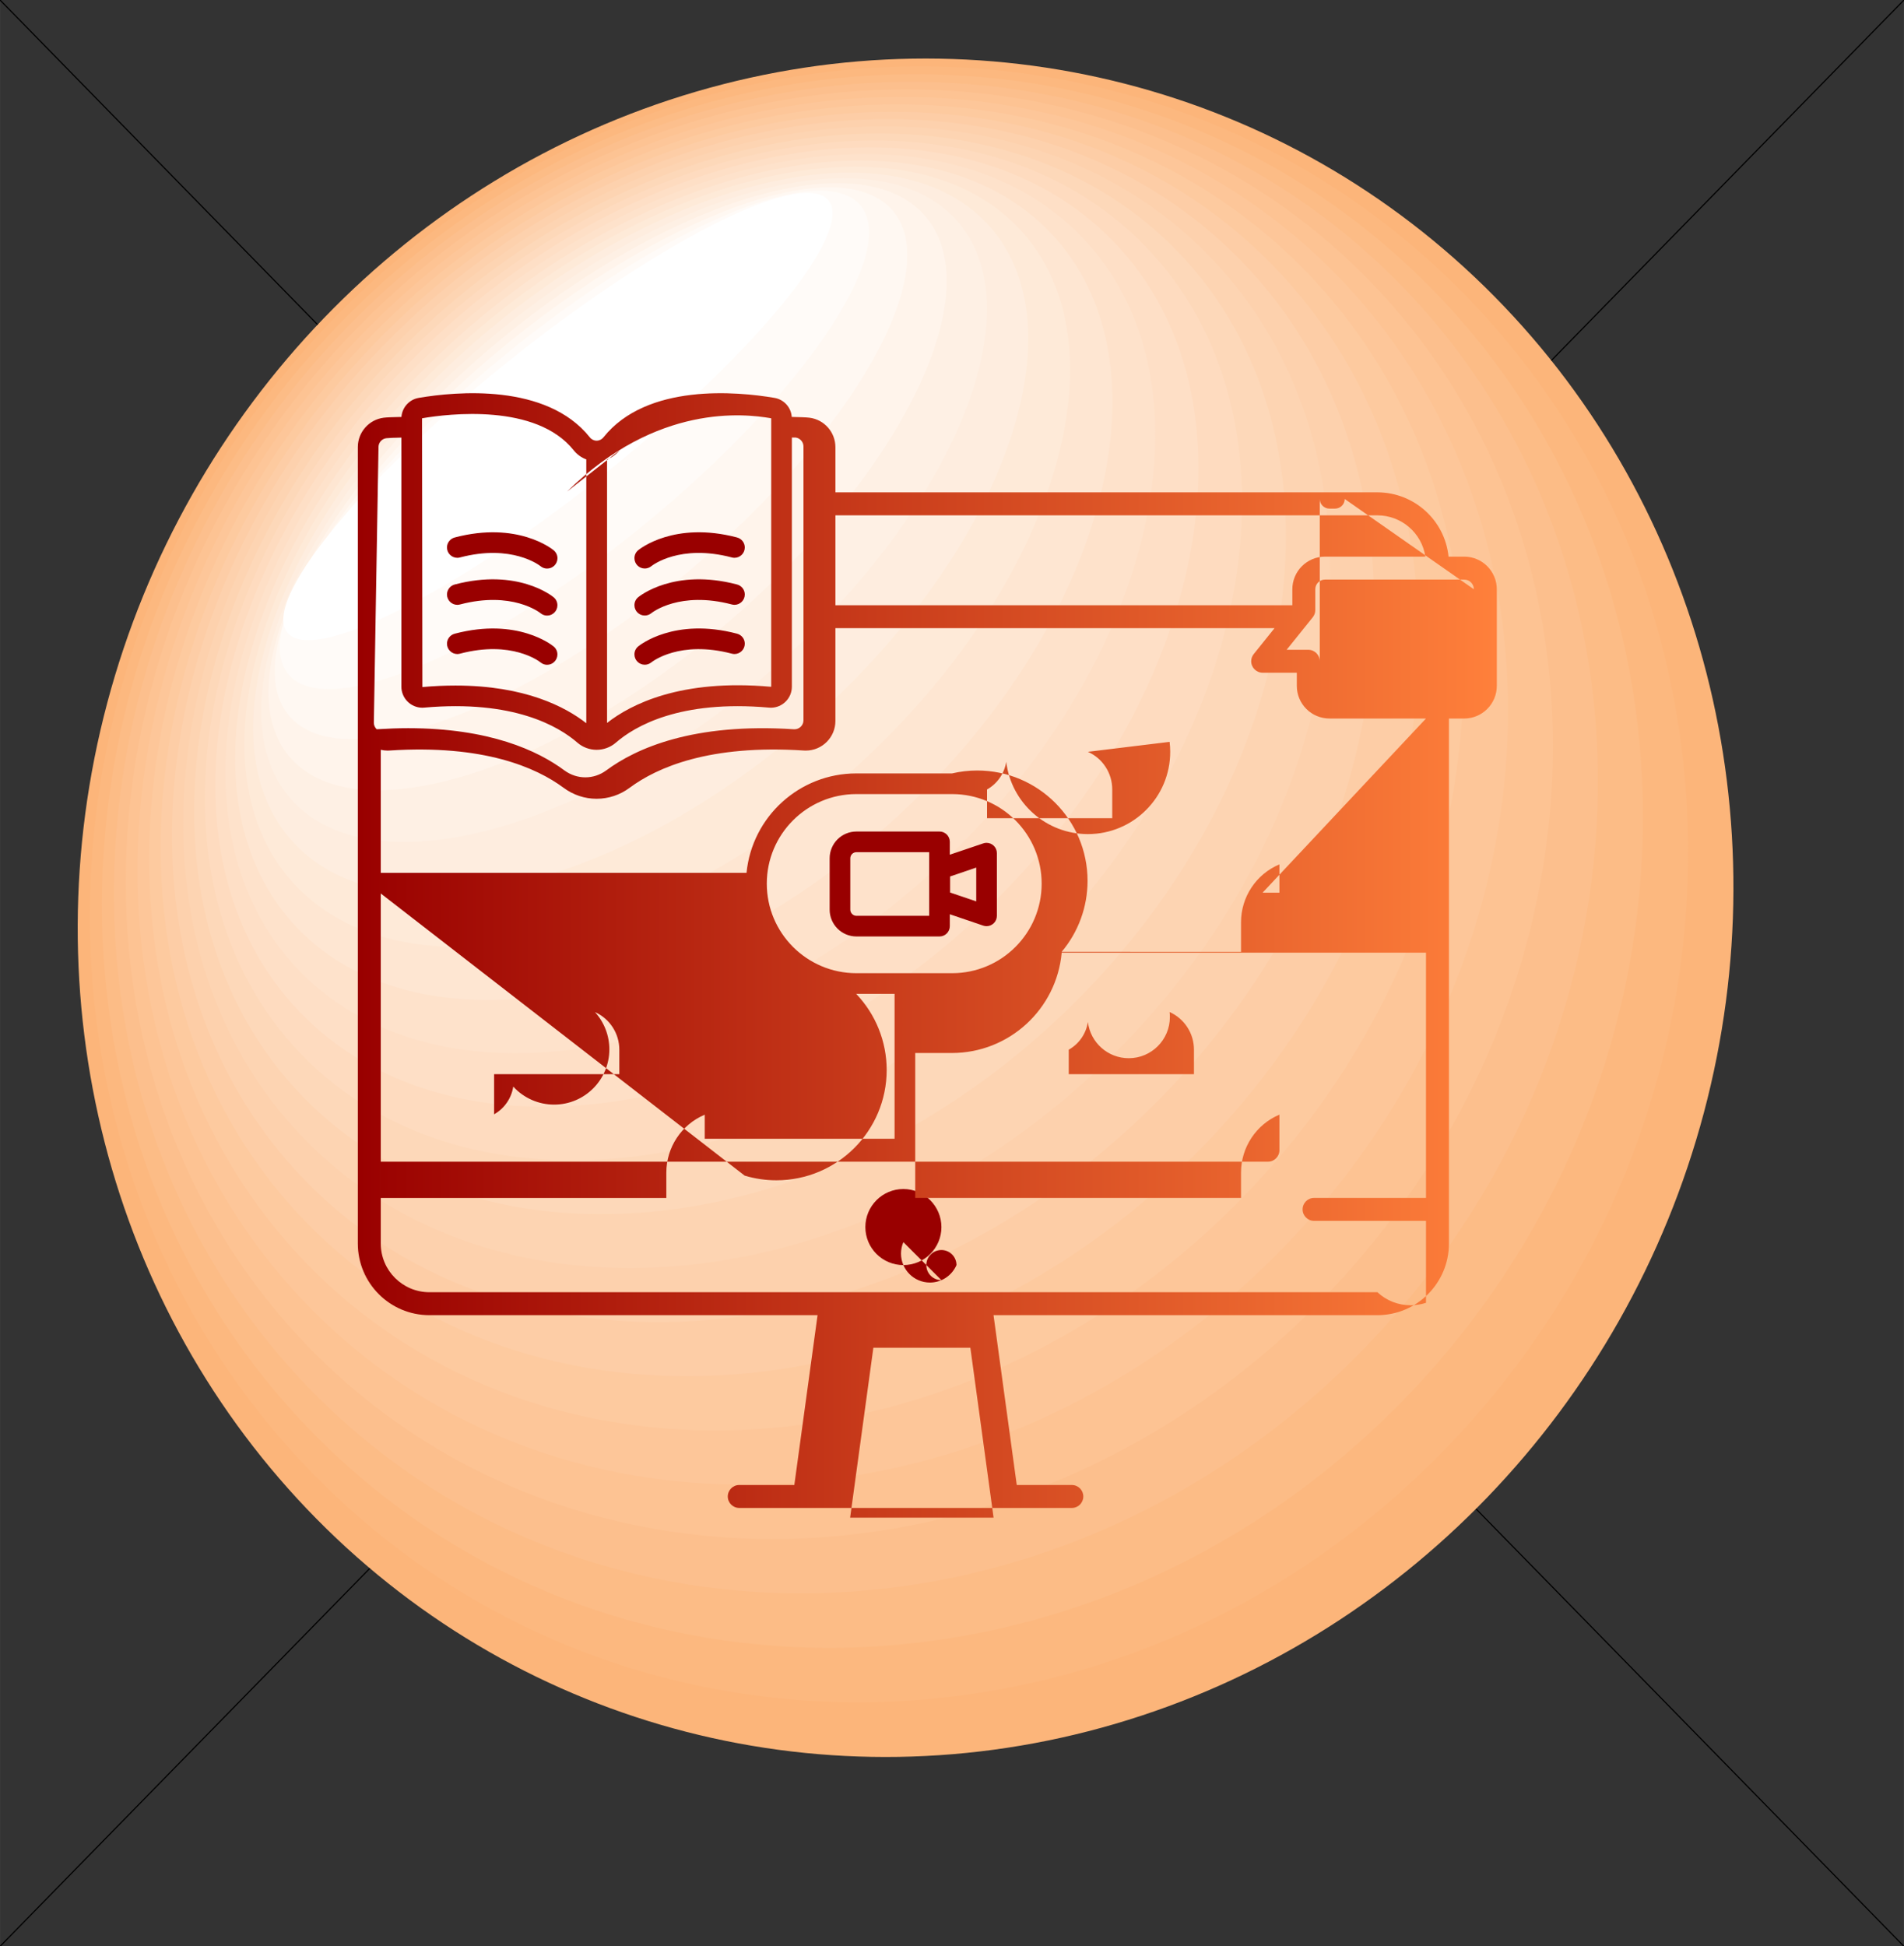 <?xml version="1.0" encoding="UTF-8"?>
<!DOCTYPE svg PUBLIC "-//W3C//DTD SVG 1.1//EN" "http://www.w3.org/Graphics/SVG/1.1/DTD/svg11.dtd">
<!-- Creator: CorelDRAW 2019 (64-Bit) -->
<svg xmlns="http://www.w3.org/2000/svg" xml:space="preserve" width="5in" height="5.111in" version="1.1" style="shape-rendering:geometricPrecision; text-rendering:geometricPrecision; image-rendering:optimizeQuality; fill-rule:evenodd; clip-rule:evenodd"
viewBox="0 0 5163.55 5278.3"
 xmlns:xlink="http://www.w3.org/1999/xlink">
 <rect x="0" y="0" width="5163.55" height="5278.3" fill="#333333" stroke="none"/>
 <defs>
  <style type="text/css">
   <![CDATA[
    .str0 {stroke:black;stroke-width:3.1;stroke-miterlimit:2.613}
    .fil0 {fill:none}
    .fil23 {fill:#990000}
    .fil1 {fill:#FCB57A}
    .fil2 {fill:#FCB87F}
    .fil3 {fill:#FCBC86}
    .fil4 {fill:#FCBF8D}
    .fil5 {fill:#FDC393}
    .fil6 {fill:#FDC699}
    .fil7 {fill:#FDCA9F}
    .fil8 {fill:#FDCDA6}
    .fil9 {fill:#FDD1AD}
    .fil10 {fill:#FDD4B2}
    .fil11 {fill:#FDD8B9}
    .fil12 {fill:#FEDBBF}
    .fil13 {fill:#FEDFC6}
    .fil14 {fill:#FEE2CB}
    .fil15 {fill:#FEE6D2}
    .fil16 {fill:#FEEAD8}
    .fil17 {fill:#FEEDDF}
    .fil18 {fill:#FEF0E4}
    .fil19 {fill:#FFF4EB}
    .fil20 {fill:#FFF8F2}
    .fil21 {fill:#FFFBF8}
    .fil22 {fill:white}
    .fil24 {fill:url(#id2)}
   ]]>
  </style>
      <clipPath id="id0">
       <path d="M-0 0l5163.55 0 0 5278.3 -5163.55 0 0 -5278.3z"/>
      </clipPath>
      <clipPath id="id1">
       <path d="M-0 0l5163.55 0 0 5278.3 -5163.55 0 0 -5278.3z"/>
      </clipPath>
  <linearGradient id="id2" gradientUnits="userSpaceOnUse" x1="970.39" y1="2604.65" x2="4059.28" y2="2604.65">
   <stop offset="0" style="stop-opacity:1; stop-color:#990000"/>
   <stop offset="0.49" style="stop-opacity:1; stop-color:#CC401D"/>
   <stop offset="1" style="stop-opacity:1; stop-color:#FF803B"/>
  </linearGradient>
 </defs>
 <g id="Layer_x0020_1">
  <g id="_2491669595392">
   <g id="_1944861012608">
    <g>
     <g>
     </g>
     <g style="clip-path:url(#id0)">
     </g>
     <polygon class="fil0" points="-0,0 5163.55,0 5163.55,5278.3 -0,5278.3 "/>
     <g style="clip-path:url(#id1)">
      <path id="1" class="fil0 str0" d="M-0 0l5163.55 5278.3m0 -5278.3l-5163.55 5278.3"/>
     </g>
    </g>
    <ellipse class="fil1" transform="matrix(0.634 -0.658 -0.683 -0.692 2455.86 2461.73)" rx="2519.16" ry="2310.18"/>
    <g>
     <path class="fil2" d="M3920.25 3928.75c858.97,-886.75 879.61,-2290.64 45.99,-3135.96 -833.62,-845.16 -2205.65,-811.61 -3064.62,75.14 -858.97,886.6 -879.47,2290.64 -45.84,3135.8 833.47,845.16 2205.64,811.62 3064.47,-74.98z"/>
     <path class="fil3" d="M3806.25 3796.54c836.21,-858.52 869.29,-2208.83 73.92,-3016.19 -795.22,-807.21 -2117.91,-765.77 -2954.27,92.74 -836.21,858.52 -869.45,2208.98 -74.07,3016.2 795.37,807.36 2118.06,765.77 2954.42,-92.74z"/>
     <path class="fil4" d="M3692.11 3664.49c813.59,-830.44 859.28,-2127.17 102.15,-2896.59 -757.12,-769.26 -2030.48,-719.93 -2844.07,110.5 -813.59,830.29 -859.28,2127.17 -102.15,2896.43 757.12,769.42 2030.48,719.93 2844.07,-110.35z"/>
     <path class="fil5" d="M3577.96 3532.28c790.97,-802.2 849.26,-2045.35 130.39,-2776.82 -719.02,-731.47 -1942.89,-674.1 -2733.86,128.11 -790.82,802.2 -849.11,2045.51 -130.24,2776.98 718.87,731.32 1942.89,673.94 2733.71,-128.26z"/>
     <path class="fil6" d="M3463.82 3400.22c768.2,-774.13 839.24,-1963.69 158.47,-2657.22 -680.62,-693.53 -1855.17,-628.25 -2623.37,145.87 -768.35,773.97 -839.24,1963.69 -158.47,2657.22 680.62,693.52 1855.16,628.1 2623.37,-145.87z"/>
     <path class="fil7" d="M3349.82 3268.01c745.44,-745.89 829.07,-1881.88 186.55,-2537.45 -642.52,-655.58 -1767.73,-582.41 -2513.17,163.48 -745.59,745.89 -829.07,1882.03 -186.7,2537.6 642.52,655.58 1767.73,582.27 2513.32,-163.63z"/>
     <path class="fil8" d="M3235.68 3135.95c722.82,-717.66 818.9,-1800.21 214.63,-2417.84 -604.12,-617.63 -1680,-536.57 -2402.82,181.24 -722.82,717.66 -819.05,1800.22 -214.78,2417.84 604.27,617.63 1680.15,536.57 2402.97,-181.24z"/>
     <path class="fil9" d="M3121.53 3003.9c700.2,-689.58 808.88,-1718.56 242.86,-2298.24 -566.02,-579.68 -1592.41,-490.73 -2292.62,198.84 -700.2,689.58 -808.88,1718.56 -242.86,2298.24 566.02,579.68 1592.41,490.73 2292.62,-198.84z"/>
     <path class="fil10" d="M3007.39 2871.69c677.58,-661.34 798.86,-1636.74 271.09,-2178.47 -527.92,-541.89 -1504.99,-444.89 -2182.42,216.6 -677.43,661.35 -798.86,1636.74 -270.94,2178.62 527.77,541.73 1504.83,444.74 2182.27,-216.76z"/>
     <path class="fil11" d="M2893.24 2739.64c654.82,-633.27 788.85,-1555.08 299.18,-2059.02 -489.52,-503.79 -1417.25,-398.9 -2072.07,234.36 -654.82,633.26 -788.69,1555.08 -299.18,2059.02 489.67,503.79 1417.4,398.9 2072.07,-234.36z"/>
     <path class="fil12" d="M2779.25 2607.43c632.05,-605.03 778.53,-1473.26 327.26,-1939.25 -451.42,-465.84 -1329.67,-353.06 -1961.87,252.12 -632.05,605.03 -778.53,1473.26 -327.26,1939.25 451.42,465.84 1329.67,353.06 1961.87,-252.12z"/>
     <path class="fil13" d="M2665.11 2475.37c609.43,-576.95 768.5,-1391.6 355.33,-1819.64 -413.01,-427.89 -1242.09,-307.22 -1851.52,269.73 -609.43,576.95 -768.51,1391.6 -355.34,1819.64 413.17,428.05 1242.09,307.22 1851.52,-269.73z"/>
     <path class="fil14" d="M2550.96 2343.32c586.82,-548.87 758.49,-1309.94 383.57,-1700.04 -374.92,-389.95 -1154.5,-261.38 -1741.17,287.49 -586.82,548.71 -758.49,1309.94 -383.57,1699.88 374.92,390.1 1154.5,261.38 1741.17,-287.33z"/>
     <path class="fil15" d="M2436.81 2211.11c564.2,-520.63 748.47,-1228.12 411.8,-1580.27 -336.82,-352.15 -1066.92,-215.54 -1630.97,305.09 -564.05,520.64 -748.47,1228.27 -411.8,1580.27 336.82,352.15 1066.92,215.54 1630.97,-305.1z"/>
     <path class="fil16" d="M2322.82 2079.05c541.28,-492.55 738.3,-1146.46 439.73,-1460.66 -298.42,-314.2 -979.34,-169.7 -1520.62,322.86 -541.43,492.4 -738.3,1146.46 -439.89,1460.66 298.57,314.05 979.34,169.55 1520.77,-322.86z"/>
     <path class="fil17" d="M2208.68 1946.84c518.66,-464.32 728.13,-1064.65 467.96,-1340.9 -260.32,-276.25 -891.76,-123.86 -1410.42,340.46 -518.66,464.48 -728.28,1064.8 -467.96,1341.06 260.32,276.25 891.76,123.71 1410.42,-340.62z"/>
     <path class="fil18" d="M2094.53 1814.78c496.05,-436.24 718.11,-982.98 496.05,-1221.29 -221.91,-238.31 -804.03,-78.02 -1300.07,358.22 -496.05,436.24 -718.11,982.99 -496.05,1221.29 221.92,238.31 804.03,77.87 1300.07,-358.22z"/>
     <path class="fil19" d="M1980.39 1682.58c473.43,-408.01 708.09,-901.17 524.28,-1101.53 -183.81,-200.36 -716.44,-32.18 -1189.87,375.83 -473.28,408.16 -707.94,901.32 -524.13,1101.69 183.66,200.36 716.44,32.03 1189.72,-375.98z"/>
     <path class="fil20" d="M1866.39 1550.52c450.51,-379.93 697.92,-819.51 552.36,-981.92 -145.57,-162.57 -629.01,13.66 -1079.67,393.59 -450.66,379.93 -697.92,819.51 -552.36,981.92 145.57,162.57 629.01,-13.66 1079.67,-393.59z"/>
     <path class="fil21" d="M1752.25 1418.46c427.89,-351.69 687.91,-737.84 580.44,-862.31 -107.32,-124.62 -541.28,59.5 -969.32,411.19 -427.89,351.85 -687.75,737.85 -580.44,862.31 107.32,124.62 541.28,-59.5 969.32,-411.2z"/>
    </g>
    <ellipse class="fil22" transform="matrix(0.712 -0.568 -0.568 -0.712 1512.92 1129.47)" rx="1031.08" ry="220.37"/>
   </g>
   <path class="fil23" d="M2449.87 3224.45c0,0 0,0 0,0 -56.92,0 -103.06,46.29 -103.06,103.21 0,56.92 46.14,103.06 103.06,103.06 57.07,0 103.22,-46.14 103.22,-103.06 0,0 0,0 0,0 -0.15,-56.92 -46.3,-103.06 -103.22,-103.21l0 0zm103.22 247.11c0,0 0,0 0,0 -22.62,0 -40.98,-18.21 -40.98,-40.83 0,-22.61 18.37,-40.83 40.98,-40.83 22.46,0 40.83,18.21 40.83,40.83 -12.45,28.69 -40.68,47.36 -71.95,47.36 -43.41,0 -78.47,-35.21 -78.47,-78.47 0,-10.62 2.13,-21.25 6.38,-31.12l103.22 103.06z"/>
   <path class="fil23" d="M2666.47 2510.13c2.88,0.91 5.92,1.52 8.95,1.52 15.48,0 28.08,-12.6 28.08,-28.08l0 -170c0,-15.48 -12.6,-27.93 -28.08,-27.93 -3.03,0 -6.07,0.46 -8.95,1.52l-90.62 30.66 0 -34.91c0,-15.48 -12.45,-27.93 -27.93,-27.93l-225.25 0c-40.22,0 -72.71,32.48 -72.71,72.7l0 139.04c0,40.23 32.49,72.86 72.71,72.86l225.25 0c15.48,0 27.93,-12.6 27.93,-28.08l0 -32.18 90.62 30.81zm-89.86 -133.27l70.89 -24.13 0 91.68 -70.89 -23.98 0 -43.56zm-56.77 106.71l-197.17 0c-9.26,0 -16.7,-7.59 -16.7,-16.85l0 -139.04c0,-9.26 7.44,-16.69 16.7,-16.69l197.17 0 0 172.58z"/>
   <path class="fil23" d="M1748.45 1541.72c0,0 0.15,0 0.15,0 6.38,0 12.6,-2.28 17.6,-6.22 3.04,-2.58 77.72,-60.71 218.28,-23.83 2.43,0.76 4.85,1.06 7.29,1.06 15.48,0 28.08,-12.6 28.08,-28.08 0,-12.75 -8.8,-23.98 -21.25,-27.17 -169.85,-44.63 -264.11,31.42 -268.06,34.76 -6.38,5.31 -10.02,13.21 -10.02,21.4 0,15.48 12.45,28.08 27.93,28.08 0,0 0,0 0,0l0 0z"/>
   <path class="fil23" d="M1748.45 1669.22c0,0 0.15,0 0.15,0 6.38,0 12.6,-2.28 17.6,-6.22 3.04,-2.58 77.72,-60.71 218.28,-23.83 2.43,0.61 4.85,1.06 7.29,1.06 15.48,0 28.08,-12.6 28.08,-28.08 0,-12.75 -8.8,-23.98 -21.25,-27.17 -169.85,-44.63 -264.11,31.42 -268.06,34.76 -6.38,5.31 -10.02,13.21 -10.02,21.4 0,15.48 12.45,28.08 27.93,28.08 0,0 0,0 0,0l0 0z"/>
   <path class="fil23" d="M1748.45 1802.64c0,0 0.15,0 0.15,0 6.38,0 12.6,-2.28 17.6,-6.22 3.04,-2.58 77.72,-60.71 218.28,-23.83 2.43,0.61 4.85,1.06 7.29,1.06 15.48,0 28.08,-12.6 28.08,-28.08 0,-12.9 -8.8,-23.98 -21.25,-27.17 -169.85,-44.63 -264.11,31.42 -268.06,34.76 -6.38,5.31 -10.02,13.21 -10.02,21.4 0,15.48 12.45,28.08 27.93,28.08 0,0 0,0 0,0l0 0z"/>
   <path class="fil23" d="M1247.7 1511.66c140.1,-36.73 214.78,21.1 218.27,23.83 5.01,4.1 11.23,6.38 17.76,6.38 15.48,0 28.08,-12.6 28.08,-28.08 0,-8.35 -3.79,-16.24 -10.32,-21.56 -3.94,-3.34 -98.21,-79.38 -268.06,-34.76 -12.45,3.19 -21.25,14.42 -21.25,27.17 0,15.48 12.6,28.08 28.08,28.08 2.43,0 5.01,-0.3 7.44,-1.06l0 0z"/>
   <path class="fil23" d="M1247.7 1639.17c140.1,-36.73 214.78,20.95 218.27,23.83 5.01,4.1 11.23,6.38 17.76,6.38 15.48,0 27.93,-12.6 27.93,-28.08 0,-8.35 -3.64,-16.24 -10.17,-21.56 -3.94,-3.34 -98.21,-79.38 -268.06,-34.76 -12.45,3.19 -21.25,14.42 -21.25,27.17 0,15.48 12.6,28.08 28.08,28.08 2.43,0 5.01,-0.46 7.44,-1.06z"/>
   <path class="fil23" d="M1247.7 1772.59c140.1,-36.88 214.78,20.95 218.27,23.83 5.01,4.1 11.23,6.38 17.76,6.38 15.48,0 27.93,-12.6 27.93,-28.08 0,-8.35 -3.64,-16.24 -10.17,-21.55 -3.94,-3.34 -98.21,-79.38 -268.06,-34.76 -12.45,3.19 -21.25,14.27 -21.25,27.17 0,15.48 12.6,28.08 28.08,28.08 2.43,0 5.01,-0.46 7.44,-1.06z"/>
   <path class="fil24" d="M3970.95 1509.54l-42.5 0c-10.17,-98.97 -93.5,-174.25 -192.93,-174.4l-1469.92 0 0 -122.65c-0.15,-40.37 -30.05,-74.53 -70.13,-79.69 -8.35,-1.06 -28.99,-1.82 -48.27,-2.12 -1.82,-26.11 -21.4,-47.51 -47.21,-51.76 -100.18,-17 -345.77,-40.37 -463.56,107.16 -4.4,5.62 -11.23,8.96 -18.52,8.96 -7.14,0 -13.97,-3.34 -18.37,-9.11 -117.79,-147.38 -363.38,-124.01 -463.56,-107.01 -25.81,4.25 -45.39,25.65 -47.36,51.76 -19.58,0.3 -40.22,1.06 -48.12,2.12 -40.07,5.16 -70.12,39.32 -70.12,79.69l0 742.71c0,0.3 0,0.76 0,1.06l0 1162.7c0,0.15 0,0.15 0,0.3 0,0 0,0.15 0,0.15l0 253.03c0.15,107.16 86.97,193.98 193.98,194.14l1052.81 0 -62.99 460.53 -149.36 0c-17.15,0 -31.12,13.96 -31.12,31.12 0,17.15 13.97,31.12 31.12,31.12l901.93 0c17.3,0 31.12,-13.96 31.12,-31.12 0,-17.15 -13.81,-31.12 -31.12,-31.12l-149.36 0 -62.99 -460.53 1041.12 0c107.01,-0.15 193.84,-86.98 193.99,-194.14l0 -252.88c0,-0.15 0,-0.3 0,-0.3 0,-0.15 0,-0.15 0,-0.3l0 -1170.44 41.44 0c48.72,0 88.34,-39.62 88.34,-88.49l0 -261.99c0,-48.88 -39.62,-88.5 -88.34,-88.5l0 0zm-1665.43 2606.06l62.99 -460.68 263.05 0 62.99 460.68 -389.03 0zm1430 -2718.08c64.97,0 120.37,47.66 130.08,112.02l-272.31 0c-48.87,0 -88.49,39.62 -88.49,88.5l0 43.26 -1239.2 0 0 -243.78 1469.92 0zm-2197.6 -64.51c244.23,-239.83 482.23,-210.84 552.66,-198.85 0.46,0 0.91,0.46 0.91,0.91 0,0 0,0 0,0l0 727.07c-0.3,0.15 -0.46,0.3 -0.76,0.3 -0.15,0 -0.15,0 -0.15,0 -244.53,-21.86 -379.93,47.66 -444.28,98.05l0 -714.62c13.36,-5.16 25.05,-13.82 34,-24.89l-142.38 112.02zm-393.43 -197.93c0,0 0,0 0,0 0,-0.46 0.3,-0.91 0.91,-0.91 70.43,-11.99 308.43,-40.98 410.28,86.82 8.96,11.23 20.8,19.89 34.31,24.89l0 715.38c-56.01,-43.87 -165.75,-102.15 -354.58,-102.15 -28.08,0 -57.98,1.21 -89.71,4.1 -0.15,-0.15 -0.3,-0.46 -0.3,-0.76 0,0 0,0 0,0l-0.91 -727.37zm-118.09 77.41c0,-12.29 9.11,-22.61 21.25,-24.13 6.22,-0.76 23.53,-1.37 40.83,-1.67l0 675.46c0,31.57 25.65,57.08 57.07,57.08 1.82,0 3.49,-0.15 5.16,-0.3 241.35,-21.4 363.84,50.4 415.3,95.17 14.42,12.45 32.94,19.28 51.91,19.28 19.13,0 37.65,-6.83 52.06,-19.28 51.46,-44.78 173.95,-116.57 415.3,-95.17 1.67,0.15 3.34,0.3 5.16,0.3 31.42,0 57.07,-25.5 57.07,-57.08l0 -675.61c5.16,0 9.26,0 10.17,0 12.14,1.67 21.25,11.99 21.25,24.13l0 742.71c0,13.51 -10.93,24.28 -24.28,24.28 -0.46,0 -1.06,0 -1.52,0 -272.77,-17.76 -427.59,51.15 -509.71,112.02 -16.24,11.84 -35.82,18.37 -56.01,18.37 -20.19,0 -39.92,-6.53 -56.16,-18.37 -73.01,-54.34 -204,-114.9 -424.55,-114.9 -27.02,0 -55.4,1.06 -85.15,2.88 -4.86,-4.55 -7.74,-10.93 -7.74,-17.61 0,0 0,-0.15 0,-0.15l12.6 -747.41zm993.15 1975.68c27.77,8.35 56.77,12.6 85.91,12.6 165.15,0 299.18,-134.03 299.18,-299.18 0,-76.81 -29.75,-150.88 -82.73,-206.43l104.13 0 0 392.98 -514.87 0 0 -65.27c-63.15,26.72 -104.13,88.65 -104.13,157.1 0,0.76 0,1.67 0,2.43l0 66.33 -774.43 0 0 -825.73 986.93 765.17zm302.36 -549.02c-133.88,-0.3 -242.41,-108.98 -242.41,-242.86 0,-133.88 108.53,-242.56 242.41,-242.86l259.86 0c0.15,0 0.3,0 0.3,0 134.18,0 242.86,108.83 242.86,242.86 0,134.03 -108.68,242.86 -242.86,242.86 0,0 -0.15,0 -0.3,0l-259.86 0zm-708.4 105.49c40.07,17.91 66.03,57.83 66.03,101.85 0,0.46 0,0.91 0,1.22l0 65.27 -339.55 0 0 108.83c27.93,-15.79 47.05,-43.56 51.91,-75.14 28.38,31.12 68.61,48.87 110.8,48.87 82.73,0 149.82,-67.09 149.82,-149.97 0,-37.34 -13.97,-73.31 -39.01,-100.94l0 0zm2122.01 759.7l-2571.15 0c-72.7,-0.15 -131.75,-59.05 -131.75,-131.9l0 -222.07 2406 0c17.15,0 31.12,-13.97 31.12,-31.12l0 -96.54c-63.15,26.72 -104.13,88.64 -104.13,157.1 0,0.76 0,1.67 0,2.43l0 66.33 -883.56 0 0 -392.98 99.73 0c154.52,-0.15 283.54,-118.24 297.51,-272.16l987.99 0 0 665.14 -303.58 0c-17.15,0 -31.12,13.96 -31.12,31.12 0,17.15 13.96,31.12 31.12,31.12l303.58 0 0 222.22c-13.51,4.4 -27.62,6.68 -41.74,6.68 -33.55,0 -65.73,-12.6 -90.01,-35.37l0 0zm-563.59 -759.86c40.22,18.06 66.03,57.98 66.03,101.85 0,0.46 0,0.91 0,1.37l0 65.27 -339.55 0 0 -66.33c27.93,-15.78 47.05,-43.41 51.91,-75.14 6.83,56.01 54.34,98.21 110.8,98.21 61.63,0 111.57,-50.09 111.57,-111.72 0,-4.4 -0.15,-8.96 -0.76,-13.36l0 -0.15zm-221.61 -705.67c40.22,17.91 66.02,57.83 66.02,101.85 0,0.46 0,0.91 0,1.37l0 76.8 -339.55 0 0 -77.87c27.93,-15.78 47.21,-43.56 52.06,-75.14 13.51,111.87 108.68,196.11 221.46,196.11 123.25,0 223.28,-99.88 223.28,-223.13 0,-8.95 -0.61,-18.06 -1.67,-27.02l-221.61 27.02zm473.73 382.05l45.69 0 0 -76.81c-63.15,26.57 -104.13,88.49 -104.13,156.95 0,0.76 0,1.67 0,2.43l0 78.02 -486.48 -0.15c45.39,-53.88 70.28,-122.04 70.28,-192.47 0,-165.3 -134.03,-299.33 -299.33,-299.33 -22.92,0 -45.84,2.73 -68.31,7.9l-259.86 0c-153.46,0.15 -282.17,116.72 -297.36,269.58l-991.94 0 0 -333.63c6.07,1.37 12.29,2.13 18.37,2.13 1.67,0 3.34,0 4.86,-0.15 255.61,-16.7 398.14,45.84 472.67,101.09 25.8,19.28 57.22,29.75 89.4,29.75 32.33,0 63.75,-10.47 89.55,-29.75 74.53,-55.4 216.91,-117.79 472.67,-101.09 1.67,0.15 3.34,0.15 5.16,0.15 44.33,0 80.3,-35.97 80.3,-80.3l0 -251.67 1190.93 0 -56.47 70.28c-4.4,5.46 -6.83,12.29 -6.83,19.43 0,17.15 13.96,31.12 31.12,31.12 0,0 0,0 0,0l92.59 0 0 35.67c0,48.87 39.62,88.49 88.5,88.49l261.83 0 -443.22 472.37zm222.83 -1067.68c0,14.42 -11.84,26.11 -26.26,26.11l-15.18 0c-14.57,0 -26.26,-11.69 -26.26,-26.11l0 440.04c0,-17.15 -13.97,-31.12 -31.12,-31.12l-58.74 0 70.88 -88.19c4.4,-5.46 6.83,-12.29 6.83,-19.43 0,0 0,0 0,0l0 -56.47c0,-14.57 11.69,-26.26 26.26,-26.26l377.65 0c14.42,0 26.11,11.69 26.11,26.26l-350.17 -244.84z"/>
  </g>
 </g>
</svg>
